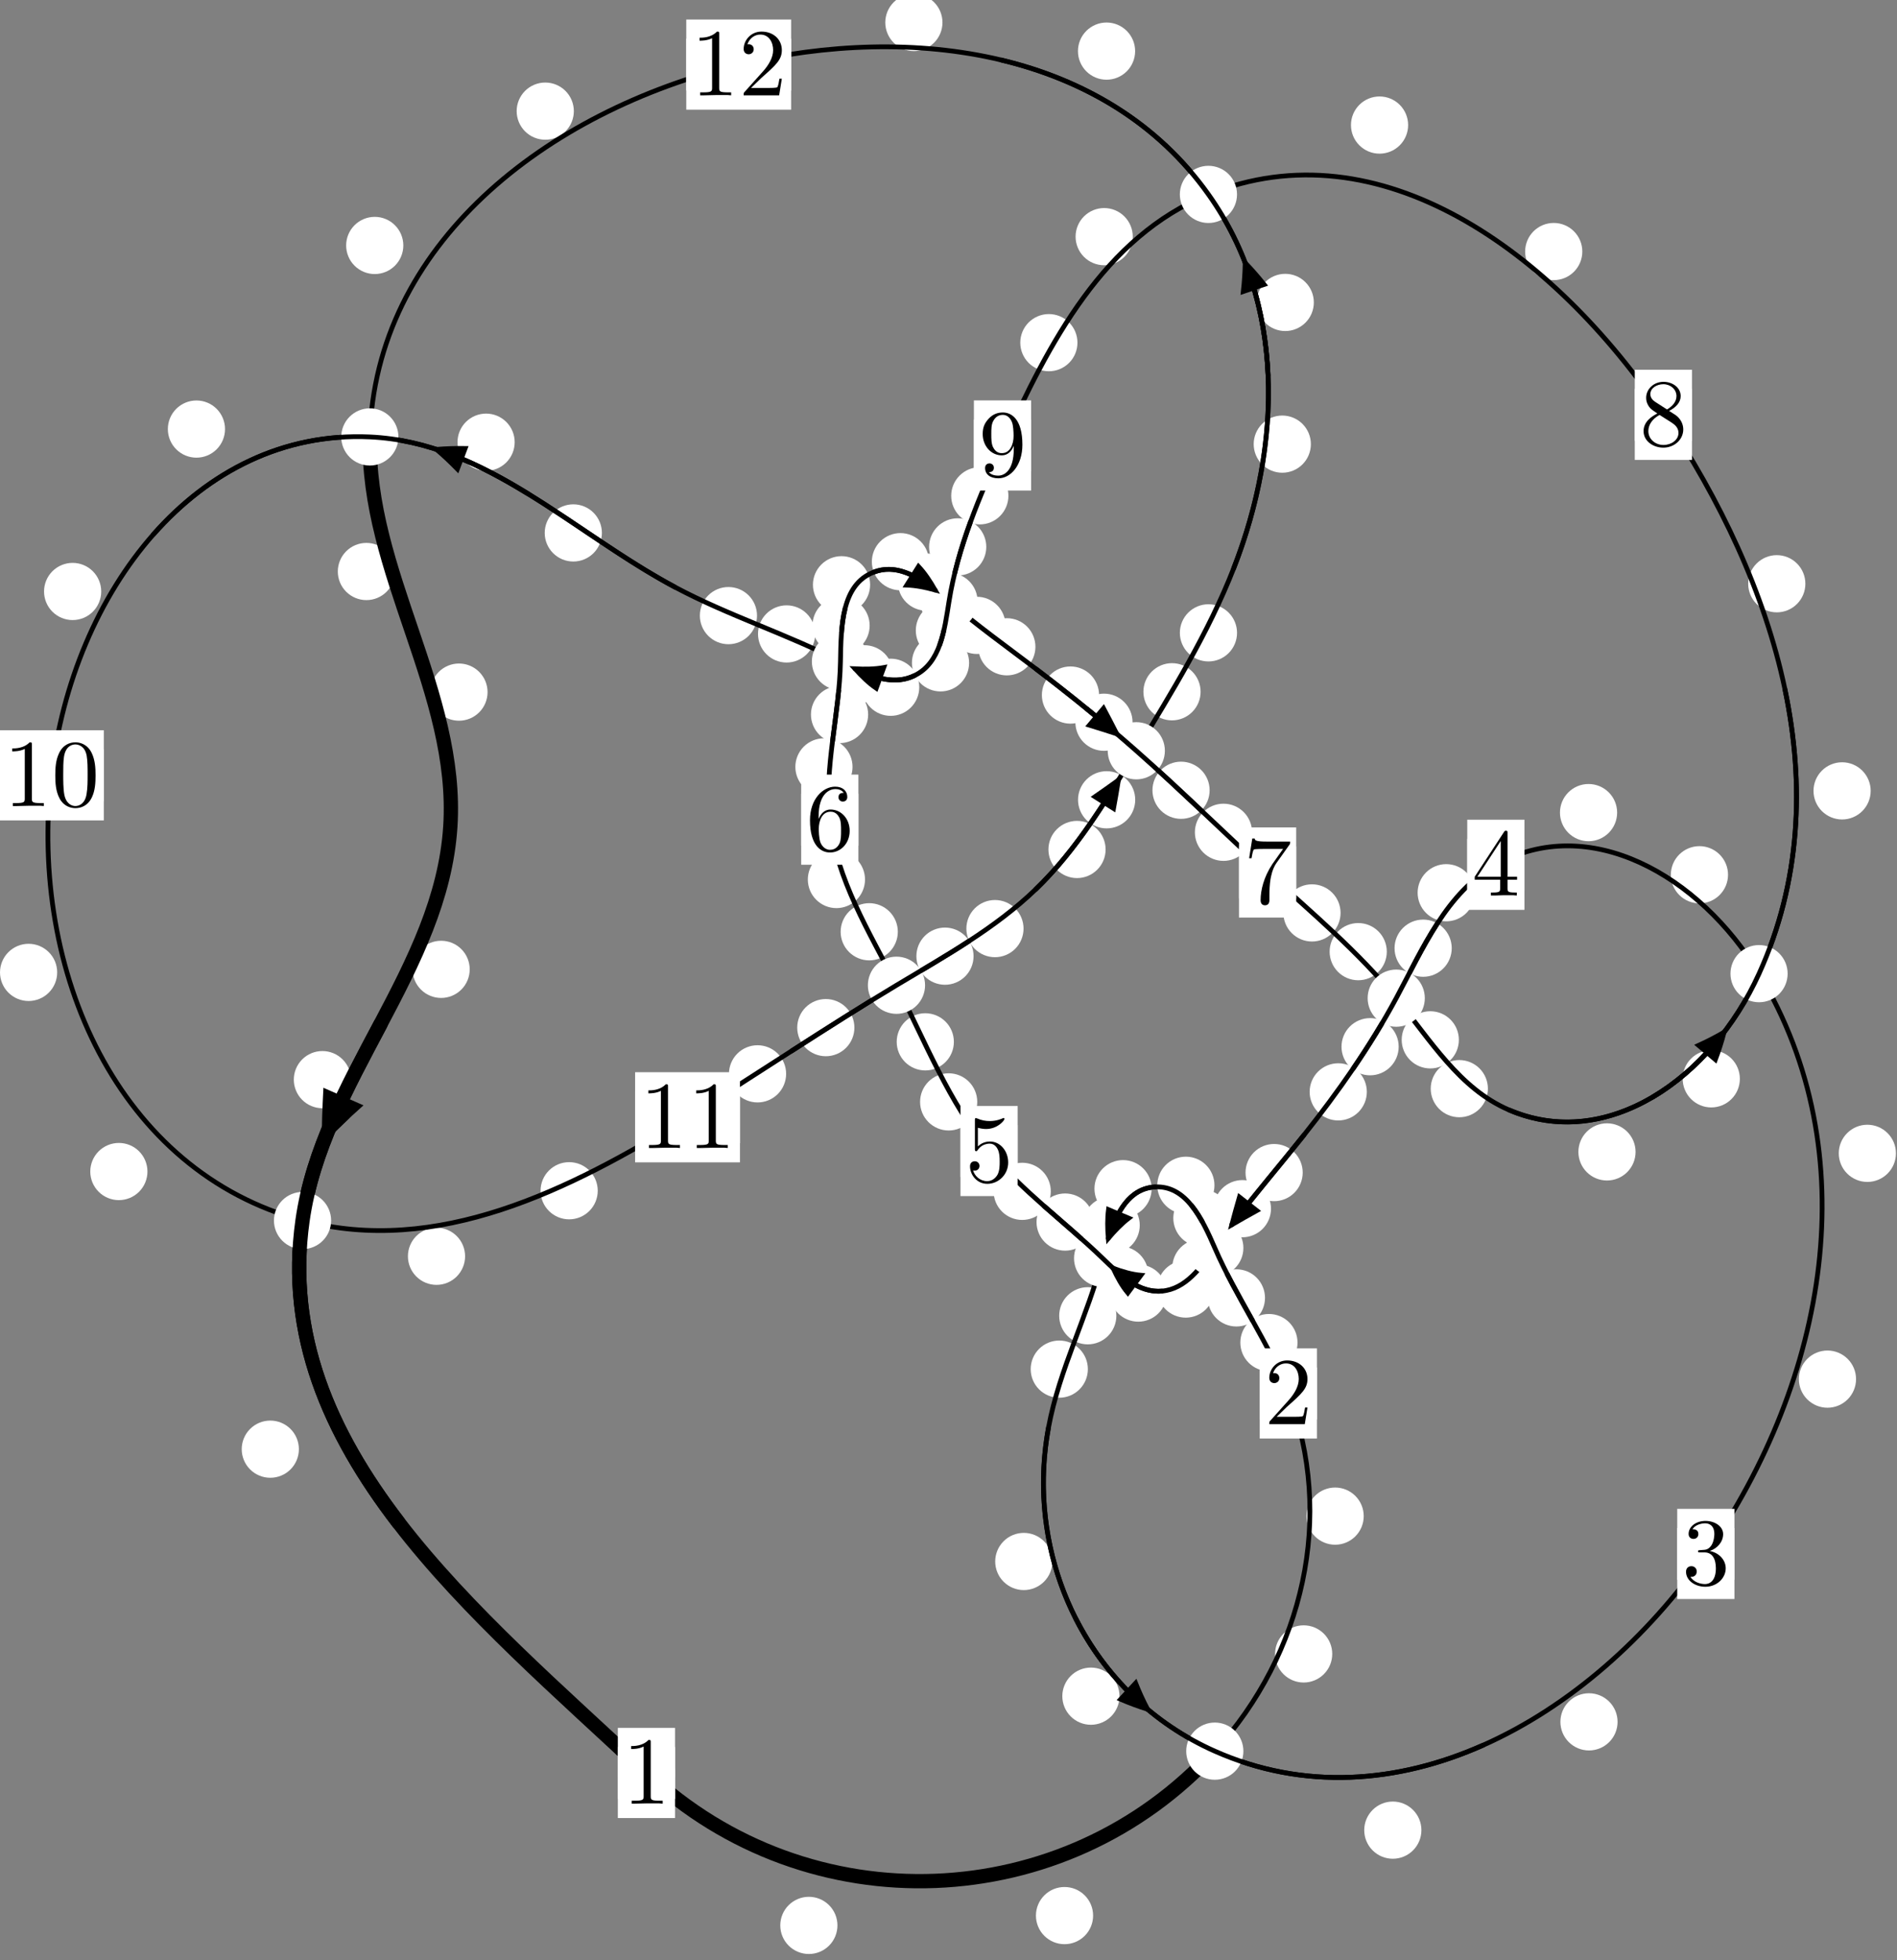 <?xml version="1.0"?>
<!-- Created by MetaPost 1.999 on 2021.07.05:2357 -->
<svg version="1.1" xmlns="http://www.w3.org/2000/svg" xmlns:xlink="http://www.w3.org/1999/xlink" width="198.32" height="204.838" viewBox="0 0 198.32 204.838">
<rect x="0" y="0" width="198.32" height="204.838" fill="#808080" stroke="none"/>
<!-- Original BoundingBox: -127.110275 -21.198257 71.209824 183.639496 -->
  <defs>
    <g transform="scale(0.01,0.01)" id="GLYPHcmr10_48">
      <path style="fill-rule: evenodd;" d="M460 -320C460 -400,455 -480,420 -554C374 -650,292 -666,250 -666C190 -666,117 -640,76 -547C44 -478,39 -400,39 -320C39 -245,43 -155,84 -79C127 2,200 22,249 22C303 22,379 1,423 -94C455 -163,460 -241,460 -320M249 -0C210 -0,151 -25,133 -121C122 -181,122 -273,122 -332C122 -396,122 -462,130 -516C149 -635,224 -644,249 -644C282 -644,348 -626,367 -527C377 -471,377 -395,377 -332C377 -257,377 -189,366 -125C351 -30,294 -0,249 -0"></path>
    </g>
    <g transform="scale(0.01,0.01)" id="GLYPHcmr10_49">
      <path style="fill-rule: evenodd;" d="M294 -640C294 -664,294 -666,271 -666C209 -602,121 -602,89 -602L89 -571C109 -571,168 -571,220 -597L220 -79C220 -43,217 -31,127 -31L95 -31L95 -0L257 -0L130 -3L217 -3L257 -3L297 -3L384 -3L419 -0L419 -31L387 -31C297 -31,294 -42,294 -79"></path>
    </g>
    <g transform="scale(0.01,0.01)" id="GLYPHcmr10_50">
      <path style="fill-rule: evenodd;" d="M127 -77L233 -180C389 -318,449 -372,449 -472C449 -586,359 -666,237 -666C124 -666,50 -574,50 -485C50 -429,100 -429,103 -429C120 -429,155 -441,155 -482C155 -508,137 -534,102 -534C94 -534,92 -534,89 -533C112 -598,166 -635,224 -635C315 -635,358 -554,358 -472C358 -392,308 -313,253 -251L61 -37C50 -26,50 -24,50 -0L421 -0L449 -174L424 -174C419 -144,412 -100,402 -85C395 -77,329 -77,307 -77"></path>
    </g>
    <g transform="scale(0.01,0.01)" id="GLYPHcmr10_51">
      <path style="fill-rule: evenodd;" d="M290 -352C372 -379,430 -449,430 -528C430 -610,342 -666,246 -666C145 -666,69 -606,69 -530C69 -497,91 -478,120 -478C151 -478,171 -500,171 -529C171 -579,124 -579,109 -579C140 -628,206 -641,242 -641C283 -641,338 -619,338 -529C338 -517,336 -459,310 -415C280 -367,246 -364,221 -363C213 -362,189 -360,182 -360C174 -359,167 -358,167 -348C167 -337,174 -337,191 -337L235 -337C317 -337,354 -269,354 -171C354 -35,285 -6,241 -6C198 -6,123 -23,88 -82C123 -77,154 -99,154 -137C154 -173,127 -193,98 -193C74 -193,42 -179,42 -135C42 -44,135 22,244 22C366 22,457 -69,457 -171C457 -253,394 -331,290 -352"></path>
    </g>
    <g transform="scale(0.01,0.01)" id="GLYPHcmr10_52">
      <path style="fill-rule: evenodd;" d="M294 -165L294 -78C294 -42,292 -31,218 -31L197 -31L197 -0L332 -0L238 -3L290 -3L332 -3L374 -3L427 -3L468 -0L468 -31L447 -31C373 -31,371 -42,371 -78L371 -165L471 -165L471 -196L371 -196L371 -651C371 -671,371 -677,355 -677C346 -677,343 -677,335 -665L28 -196L28 -165M300 -196L56 -196L300 -569"></path>
    </g>
    <g transform="scale(0.01,0.01)" id="GLYPHcmr10_53">
      <path style="fill-rule: evenodd;" d="M449 -201C449 -320,367 -420,259 -420C211 -420,168 -404,132 -369L132 -564C152 -558,185 -551,217 -551C340 -551,410 -642,410 -655C410 -661,407 -666,400 -666C399 -666,397 -666,392 -663C372 -654,323 -634,256 -634C216 -634,170 -641,123 -662C115 -665,113 -665,111 -665C101 -665,101 -657,101 -641L101 -345C101 -327,101 -319,115 -319C122 -319,124 -322,128 -328C139 -344,176 -398,257 -398C309 -398,334 -352,342 -334C358 -297,360 -258,360 -208C360 -173,360 -113,336 -71C312 -32,275 -6,229 -6C156 -6,99 -59,82 -118C85 -117,88 -116,99 -116C132 -116,149 -141,149 -165C149 -189,132 -214,99 -214C85 -214,50 -207,50 -161C50 -75,119 22,231 22C347 22,449 -74,449 -201"></path>
    </g>
    <g transform="scale(0.01,0.01)" id="GLYPHcmr10_54">
      <path style="fill-rule: evenodd;" d="M132 -328L132 -352C132 -605,256 -641,307 -641C331 -641,373 -635,395 -601C380 -601,340 -601,340 -556C340 -525,364 -510,386 -510C402 -510,432 -519,432 -558C432 -618,388 -666,305 -666C177 -666,42 -537,42 -316C42 -49,158 22,251 22C362 22,457 -72,457 -204C457 -331,368 -427,257 -427C189 -427,152 -376,132 -328M251 -6C188 -6,158 -66,152 -81C134 -128,134 -208,134 -226C134 -304,166 -404,256 -404C272 -404,318 -404,349 -342C367 -305,367 -254,367 -205C367 -157,367 -107,350 -71C320 -11,274 -6,251 -6"></path>
    </g>
    <g transform="scale(0.01,0.01)" id="GLYPHcmr10_55">
      <path style="fill-rule: evenodd;" d="M476 -609C485 -621,485 -623,485 -644L242 -644C120 -644,118 -657,114 -676L89 -676L56 -470L81 -470C84 -486,93 -549,106 -561C113 -567,191 -567,204 -567L411 -567C400 -551,321 -442,299 -409C209 -274,176 -135,176 -33C176 -23,176 22,222 22C268 22,268 -23,268 -33L268 -84C268 -139,271 -194,279 -248C283 -271,297 -357,341 -419"></path>
    </g>
    <g transform="scale(0.01,0.01)" id="GLYPHcmr10_56">
      <path style="fill-rule: evenodd;" d="M163 -457C117 -487,113 -521,113 -538C113 -599,178 -641,249 -641C322 -641,386 -589,386 -517C386 -460,347 -412,287 -377M309 -362C381 -399,430 -451,430 -517C430 -609,341 -666,250 -666C150 -666,69 -592,69 -499C69 -481,71 -436,113 -389C124 -377,161 -352,186 -335C128 -306,42 -250,42 -151C42 -45,144 22,249 22C362 22,457 -61,457 -168C457 -204,446 -249,408 -291C389 -312,373 -322,309 -362M209 -320L332 -242C360 -223,407 -193,407 -132C407 -58,332 -6,250 -6C164 -6,92 -68,92 -151C92 -209,124 -273,209 -320"></path>
    </g>
    <g transform="scale(0.01,0.01)" id="GLYPHcmr10_57">
      <path style="fill-rule: evenodd;" d="M367 -318L367 -286C367 -52,263 -6,205 -6C188 -6,134 -8,107 -42C151 -42,159 -71,159 -88C159 -119,135 -134,113 -134C97 -134,67 -125,67 -86C67 -19,121 22,206 22C335 22,457 -114,457 -329C457 -598,342 -666,253 -666C198 -666,149 -648,106 -603C65 -558,42 -516,42 -441C42 -316,130 -218,242 -218C303 -218,344 -260,367 -318M243 -241C227 -241,181 -241,150 -304C132 -341,132 -391,132 -440C132 -494,132 -541,153 -578C180 -628,218 -641,253 -641C299 -641,332 -607,349 -562C361 -530,365 -467,365 -421C365 -338,331 -241,243 -241"></path>
    </g>
  </defs>
  <path d="M87.55 201.21C87.55 200.417,87.235 199.657,86.675 199.096C86.115 198.536,85.354 198.221,84.562 198.221C83.769 198.221,83.009 198.536,82.448 199.096C81.888 199.657,81.573 200.417,81.573 201.21C81.573 202.002,81.888 202.762,82.448 203.323C83.009 203.883,83.769 204.198,84.562 204.198C85.354 204.198,86.115 203.883,86.675 203.323C87.235 202.762,87.55 202.002,87.55 201.21Z" style="fill: rgb(100%,100%,100%);stroke: none;"></path>
  <path d="M70.569 185.279C70.569 184.486,70.254 183.726,69.694 183.166C69.133 182.605,68.373 182.29,67.58 182.29C66.788 182.29,66.028 182.605,65.467 183.166C64.907 183.726,64.592 184.486,64.592 185.279C64.592 186.072,64.907 186.832,65.467 187.392C66.028 187.953,66.788 188.268,67.58 188.268C68.373 188.268,69.133 187.953,69.694 187.392C70.254 186.832,70.569 186.072,70.569 185.279Z" style="fill: rgb(100%,100%,100%);stroke: none;"></path>
  <path d="M139.278 172.839C139.278 172.047,138.963 171.286,138.403 170.726C137.842 170.165,137.082 169.851,136.29 169.851C135.497 169.851,134.737 170.165,134.176 170.726C133.616 171.286,133.301 172.047,133.301 172.839C133.301 173.632,133.616 174.392,134.176 174.953C134.737 175.513,135.497 175.828,136.29 175.828C137.082 175.828,137.842 175.513,138.403 174.953C138.963 174.392,139.278 173.632,139.278 172.839Z" style="fill: rgb(100%,100%,100%);stroke: none;"></path>
  <path d="M114.278 200.184C114.278 199.392,113.963 198.632,113.402 198.071C112.842 197.511,112.082 197.196,111.289 197.196C110.496 197.196,109.736 197.511,109.176 198.071C108.615 198.632,108.3 199.392,108.3 200.184C108.3 200.977,108.615 201.737,109.176 202.298C109.736 202.858,110.496 203.173,111.289 203.173C112.082 203.173,112.842 202.858,113.402 202.298C113.963 201.737,114.278 200.977,114.278 200.184Z" style="fill: rgb(100%,100%,100%);stroke: none;"></path>
  <path d="M135.647 140.302C135.647 139.51,135.332 138.75,134.772 138.189C134.211 137.629,133.451 137.314,132.658 137.314C131.866 137.314,131.106 137.629,130.545 138.189C129.985 138.75,129.67 139.51,129.67 140.302C129.67 141.095,129.985 141.855,130.545 142.416C131.106 142.976,131.866 143.291,132.658 143.291C133.451 143.291,134.211 142.976,134.772 142.416C135.332 141.855,135.647 141.095,135.647 140.302Z" style="fill: rgb(100%,100%,100%);stroke: none;"></path>
  <path d="M142.569 158.439C142.569 157.647,142.254 156.887,141.694 156.326C141.133 155.766,140.373 155.451,139.58 155.451C138.788 155.451,138.028 155.766,137.467 156.326C136.907 156.887,136.592 157.647,136.592 158.439C136.592 159.232,136.907 159.992,137.467 160.553C138.028 161.113,138.788 161.428,139.58 161.428C140.373 161.428,141.133 161.113,141.694 160.553C142.254 159.992,142.569 159.232,142.569 158.439Z" style="fill: rgb(100%,100%,100%);stroke: none;"></path>
  <path d="M128.641 127.297C128.641 126.504,128.326 125.744,127.765 125.183C127.205 124.623,126.445 124.308,125.652 124.308C124.859 124.308,124.099 124.623,123.539 125.183C122.978 125.744,122.663 126.504,122.663 127.297C122.663 128.089,122.978 128.849,123.539 129.41C124.099 129.97,124.859 130.285,125.652 130.285C126.445 130.285,127.205 129.97,127.765 129.41C128.326 128.849,128.641 128.089,128.641 127.297Z" style="fill: rgb(100%,100%,100%);stroke: none;"></path>
  <path d="M132.248 135.633C132.248 134.841,131.933 134.08,131.372 133.52C130.812 132.959,130.052 132.645,129.259 132.645C128.466 132.645,127.706 132.959,127.146 133.52C126.585 134.08,126.27 134.841,126.27 135.633C126.27 136.426,126.585 137.186,127.146 137.747C127.706 138.307,128.466 138.622,129.259 138.622C130.052 138.622,130.812 138.307,131.372 137.747C131.933 137.186,132.248 136.426,132.248 135.633Z" style="fill: rgb(100%,100%,100%);stroke: none;"></path>
  <path d="M120.397 124.22C120.397 123.428,120.082 122.668,119.521 122.107C118.961 121.547,118.201 121.232,117.408 121.232C116.615 121.232,115.855 121.547,115.295 122.107C114.734 122.668,114.419 123.428,114.419 124.22C114.419 125.013,114.734 125.773,115.295 126.334C115.855 126.894,116.615 127.209,117.408 127.209C118.201 127.209,118.961 126.894,119.521 126.334C120.082 125.773,120.397 125.013,120.397 124.22Z" style="fill: rgb(100%,100%,100%);stroke: none;"></path>
  <path d="M126.964 123.864C126.964 123.071,126.649 122.311,126.089 121.751C125.528 121.19,124.768 120.875,123.975 120.875C123.183 120.875,122.423 121.19,121.862 121.751C121.302 122.311,120.987 123.071,120.987 123.864C120.987 124.657,121.302 125.417,121.862 125.977C122.423 126.538,123.183 126.853,123.975 126.853C124.768 126.853,125.528 126.538,126.089 125.977C126.649 125.417,126.964 124.657,126.964 123.864Z" style="fill: rgb(100%,100%,100%);stroke: none;"></path>
  <path d="M116.709 137.5C116.709 136.708,116.394 135.947,115.834 135.387C115.273 134.827,114.513 134.512,113.721 134.512C112.928 134.512,112.168 134.827,111.607 135.387C111.047 135.947,110.732 136.708,110.732 137.5C110.732 138.293,111.047 139.053,111.607 139.614C112.168 140.174,112.928 140.489,113.721 140.489C114.513 140.489,115.273 140.174,115.834 139.614C116.394 139.053,116.709 138.293,116.709 137.5Z" style="fill: rgb(100%,100%,100%);stroke: none;"></path>
  <path d="M119.154 128.04C119.154 127.248,118.839 126.488,118.279 125.927C117.719 125.367,116.958 125.052,116.166 125.052C115.373 125.052,114.613 125.367,114.052 125.927C113.492 126.488,113.177 127.248,113.177 128.04C113.177 128.833,113.492 129.593,114.052 130.154C114.613 130.714,115.373 131.029,116.166 131.029C116.958 131.029,117.719 130.714,118.279 130.154C118.839 129.593,119.154 128.833,119.154 128.04Z" style="fill: rgb(100%,100%,100%);stroke: none;"></path>
  <path d="M110.02 163.179C110.02 162.386,109.705 161.626,109.145 161.066C108.584 160.505,107.824 160.19,107.031 160.19C106.239 160.19,105.478 160.505,104.918 161.066C104.358 161.626,104.043 162.386,104.043 163.179C104.043 163.972,104.358 164.732,104.918 165.292C105.478 165.853,106.239 166.168,107.031 166.168C107.824 166.168,108.584 165.853,109.145 165.292C109.705 164.732,110.02 163.972,110.02 163.179Z" style="fill: rgb(100%,100%,100%);stroke: none;"></path>
  <path d="M113.73 143.078C113.73 142.285,113.416 141.525,112.855 140.965C112.295 140.404,111.534 140.089,110.742 140.089C109.949 140.089,109.189 140.404,108.628 140.965C108.068 141.525,107.753 142.285,107.753 143.078C107.753 143.871,108.068 144.631,108.628 145.191C109.189 145.752,109.949 146.067,110.742 146.067C111.534 146.067,112.295 145.752,112.855 145.191C113.416 144.631,113.73 143.871,113.73 143.078Z" style="fill: rgb(100%,100%,100%);stroke: none;"></path>
  <path d="M148.6 191.255C148.6 190.462,148.285 189.702,147.724 189.142C147.164 188.581,146.404 188.266,145.611 188.266C144.818 188.266,144.058 188.581,143.498 189.142C142.937 189.702,142.622 190.462,142.622 191.255C142.622 192.048,142.937 192.808,143.498 193.368C144.058 193.929,144.818 194.244,145.611 194.244C146.404 194.244,147.164 193.929,147.724 193.368C148.285 192.808,148.6 192.048,148.6 191.255Z" style="fill: rgb(100%,100%,100%);stroke: none;"></path>
  <path d="M117.037 177.255C117.037 176.462,116.722 175.702,116.161 175.142C115.601 174.581,114.841 174.266,114.048 174.266C113.255 174.266,112.495 174.581,111.935 175.142C111.374 175.702,111.059 176.462,111.059 177.255C111.059 178.048,111.374 178.808,111.935 179.368C112.495 179.929,113.255 180.244,114.048 180.244C114.841 180.244,115.601 179.929,116.161 179.368C116.722 178.808,117.037 178.048,117.037 177.255Z" style="fill: rgb(100%,100%,100%);stroke: none;"></path>
  <path d="M194.039 144.122C194.039 143.329,193.724 142.569,193.164 142.009C192.603 141.448,191.843 141.133,191.05 141.133C190.258 141.133,189.498 141.448,188.937 142.009C188.377 142.569,188.062 143.329,188.062 144.122C188.062 144.915,188.377 145.675,188.937 146.235C189.498 146.796,190.258 147.111,191.05 147.111C191.843 147.111,192.603 146.796,193.164 146.235C193.724 145.675,194.039 144.915,194.039 144.122Z" style="fill: rgb(100%,100%,100%);stroke: none;"></path>
  <path d="M169.108 179.938C169.108 179.145,168.793 178.385,168.232 177.825C167.672 177.264,166.912 176.949,166.119 176.949C165.326 176.949,164.566 177.264,164.006 177.825C163.445 178.385,163.13 179.145,163.13 179.938C163.13 180.731,163.445 181.491,164.006 182.051C164.566 182.612,165.326 182.927,166.119 182.927C166.912 182.927,167.672 182.612,168.232 182.051C168.793 181.491,169.108 180.731,169.108 179.938Z" style="fill: rgb(100%,100%,100%);stroke: none;"></path>
  <path d="M180.655 91.414C180.655 90.621,180.34 89.861,179.779 89.301C179.219 88.74,178.459 88.425,177.666 88.425C176.873 88.425,176.113 88.74,175.553 89.301C174.992 89.861,174.677 90.621,174.677 91.414C174.677 92.207,174.992 92.967,175.553 93.527C176.113 94.088,176.873 94.403,177.666 94.403C178.459 94.403,179.219 94.088,179.779 93.527C180.34 92.967,180.655 92.207,180.655 91.414Z" style="fill: rgb(100%,100%,100%);stroke: none;"></path>
  <path d="M198.21 120.526C198.21 119.734,197.895 118.973,197.334 118.413C196.774 117.853,196.014 117.538,195.221 117.538C194.428 117.538,193.668 117.853,193.108 118.413C192.547 118.973,192.232 119.734,192.232 120.526C192.232 121.319,192.547 122.079,193.108 122.64C193.668 123.2,194.428 123.515,195.221 123.515C196.014 123.515,196.774 123.2,197.334 122.64C197.895 122.079,198.21 121.319,198.21 120.526Z" style="fill: rgb(100%,100%,100%);stroke: none;"></path>
  <path d="M154.182 93.292C154.182 92.499,153.867 91.739,153.306 91.179C152.746 90.618,151.986 90.303,151.193 90.303C150.4 90.303,149.64 90.618,149.08 91.179C148.519 91.739,148.204 92.499,148.204 93.292C148.204 94.085,148.519 94.845,149.08 95.405C149.64 95.966,150.4 96.281,151.193 96.281C151.986 96.281,152.746 95.966,153.306 95.405C153.867 94.845,154.182 94.085,154.182 93.292Z" style="fill: rgb(100%,100%,100%);stroke: none;"></path>
  <path d="M169.062 84.919C169.062 84.127,168.747 83.366,168.186 82.806C167.626 82.245,166.866 81.93,166.073 81.93C165.28 81.93,164.52 82.245,163.96 82.806C163.399 83.366,163.084 84.127,163.084 84.919C163.084 85.712,163.399 86.472,163.96 87.033C164.52 87.593,165.28 87.908,166.073 87.908C166.866 87.908,167.626 87.593,168.186 87.033C168.747 86.472,169.062 85.712,169.062 84.919Z" style="fill: rgb(100%,100%,100%);stroke: none;"></path>
  <path d="M146.223 109.384C146.223 108.591,145.908 107.831,145.348 107.271C144.787 106.71,144.027 106.395,143.235 106.395C142.442 106.395,141.682 106.71,141.121 107.271C140.561 107.831,140.246 108.591,140.246 109.384C140.246 110.177,140.561 110.937,141.121 111.497C141.682 112.058,142.442 112.373,143.235 112.373C144.027 112.373,144.787 112.058,145.348 111.497C145.908 110.937,146.223 110.177,146.223 109.384Z" style="fill: rgb(100%,100%,100%);stroke: none;"></path>
  <path d="M151.77 99.089C151.77 98.296,151.455 97.536,150.894 96.976C150.334 96.415,149.574 96.1,148.781 96.1C147.988 96.1,147.228 96.415,146.668 96.976C146.107 97.536,145.792 98.296,145.792 99.089C145.792 99.882,146.107 100.642,146.668 101.202C147.228 101.763,147.988 102.078,148.781 102.078C149.574 102.078,150.334 101.763,150.894 101.202C151.455 100.642,151.77 99.882,151.77 99.089Z" style="fill: rgb(100%,100%,100%);stroke: none;"></path>
  <path d="M136.19 122.538C136.19 121.745,135.875 120.985,135.315 120.424C134.754 119.864,133.994 119.549,133.201 119.549C132.409 119.549,131.648 119.864,131.088 120.424C130.527 120.985,130.213 121.745,130.213 122.538C130.213 123.33,130.527 124.091,131.088 124.651C131.648 125.211,132.409 125.526,133.201 125.526C133.994 125.526,134.754 125.211,135.315 124.651C135.875 124.091,136.19 123.33,136.19 122.538Z" style="fill: rgb(100%,100%,100%);stroke: none;"></path>
  <path d="M142.894 114.102C142.894 113.31,142.579 112.549,142.019 111.989C141.458 111.428,140.698 111.114,139.905 111.114C139.113 111.114,138.352 111.428,137.792 111.989C137.231 112.549,136.916 113.31,136.916 114.102C136.916 114.895,137.231 115.655,137.792 116.216C138.352 116.776,139.113 117.091,139.905 117.091C140.698 117.091,141.458 116.776,142.019 116.216C142.579 115.655,142.894 114.895,142.894 114.102Z" style="fill: rgb(100%,100%,100%);stroke: none;"></path>
  <path d="M128.538 132.474C128.538 131.682,128.223 130.921,127.663 130.361C127.102 129.8,126.342 129.486,125.549 129.486C124.757 129.486,123.996 129.8,123.436 130.361C122.875 130.921,122.56 131.682,122.56 132.474C122.56 133.267,122.875 134.027,123.436 134.588C123.996 135.148,124.757 135.463,125.549 135.463C126.342 135.463,127.102 135.148,127.663 134.588C128.223 134.027,128.538 133.267,128.538 132.474Z" style="fill: rgb(100%,100%,100%);stroke: none;"></path>
  <path d="M132.874 126.311C132.874 125.518,132.559 124.758,131.999 124.197C131.438 123.637,130.678 123.322,129.885 123.322C129.093 123.322,128.332 123.637,127.772 124.197C127.211 124.758,126.897 125.518,126.897 126.311C126.897 127.103,127.211 127.863,127.772 128.424C128.332 128.984,129.093 129.299,129.885 129.299C130.678 129.299,131.438 128.984,131.999 128.424C132.559 127.863,132.874 127.103,132.874 126.311Z" style="fill: rgb(100%,100%,100%);stroke: none;"></path>
  <path d="M121.987 135.13C121.987 134.338,121.672 133.578,121.112 133.017C120.552 132.457,119.791 132.142,118.999 132.142C118.206 132.142,117.446 132.457,116.885 133.017C116.325 133.578,116.01 134.338,116.01 135.13C116.01 135.923,116.325 136.683,116.885 137.244C117.446 137.804,118.206 138.119,118.999 138.119C119.791 138.119,120.552 137.804,121.112 137.244C121.672 136.683,121.987 135.923,121.987 135.13Z" style="fill: rgb(100%,100%,100%);stroke: none;"></path>
  <path d="M126.949 134.709C126.949 133.916,126.634 133.156,126.074 132.596C125.513 132.035,124.753 131.72,123.961 131.72C123.168 131.72,122.408 132.035,121.847 132.596C121.287 133.156,120.972 133.916,120.972 134.709C120.972 135.502,121.287 136.262,121.847 136.822C122.408 137.383,123.168 137.698,123.961 137.698C124.753 137.698,125.513 137.383,126.074 136.822C126.634 136.262,126.949 135.502,126.949 134.709Z" style="fill: rgb(100%,100%,100%);stroke: none;"></path>
  <path d="M114.34 127.708C114.34 126.916,114.025 126.155,113.465 125.595C112.904 125.035,112.144 124.72,111.351 124.72C110.559 124.72,109.799 125.035,109.238 125.595C108.678 126.155,108.363 126.916,108.363 127.708C108.363 128.501,108.678 129.261,109.238 129.822C109.799 130.382,110.559 130.697,111.351 130.697C112.144 130.697,112.904 130.382,113.465 129.822C114.025 129.261,114.34 128.501,114.34 127.708Z" style="fill: rgb(100%,100%,100%);stroke: none;"></path>
  <path d="M120.056 133.227C120.056 132.435,119.741 131.675,119.18 131.114C118.62 130.554,117.859 130.239,117.067 130.239C116.274 130.239,115.514 130.554,114.953 131.114C114.393 131.675,114.078 132.435,114.078 133.227C114.078 134.02,114.393 134.78,114.953 135.341C115.514 135.901,116.274 136.216,117.067 136.216C117.859 136.216,118.62 135.901,119.18 135.341C119.741 134.78,120.056 134.02,120.056 133.227Z" style="fill: rgb(100%,100%,100%);stroke: none;"></path>
  <path d="M102.166 115.15C102.166 114.357,101.851 113.597,101.291 113.037C100.73 112.476,99.97 112.161,99.177 112.161C98.385 112.161,97.625 112.476,97.064 113.037C96.504 113.597,96.189 114.357,96.189 115.15C96.189 115.943,96.504 116.703,97.064 117.263C97.625 117.824,98.385 118.139,99.177 118.139C99.97 118.139,100.73 117.824,101.291 117.263C101.851 116.703,102.166 115.943,102.166 115.15Z" style="fill: rgb(100%,100%,100%);stroke: none;"></path>
  <path d="M109.855 124.498C109.855 123.706,109.54 122.945,108.98 122.385C108.419 121.824,107.659 121.51,106.866 121.51C106.074 121.51,105.314 121.824,104.753 122.385C104.193 122.945,103.878 123.706,103.878 124.498C103.878 125.291,104.193 126.051,104.753 126.612C105.314 127.172,106.074 127.487,106.866 127.487C107.659 127.487,108.419 127.172,108.98 126.612C109.54 126.051,109.855 125.291,109.855 124.498Z" style="fill: rgb(100%,100%,100%);stroke: none;"></path>
  <path d="M93.862 97.373C93.862 96.58,93.547 95.82,92.986 95.259C92.426 94.699,91.666 94.384,90.873 94.384C90.08 94.384,89.32 94.699,88.76 95.259C88.199 95.82,87.884 96.58,87.884 97.373C87.884 98.165,88.199 98.925,88.76 99.486C89.32 100.046,90.08 100.361,90.873 100.361C91.666 100.361,92.426 100.046,92.986 99.486C93.547 98.925,93.862 98.165,93.862 97.373Z" style="fill: rgb(100%,100%,100%);stroke: none;"></path>
  <path d="M99.722 108.875C99.722 108.082,99.408 107.322,98.847 106.762C98.287 106.201,97.526 105.886,96.734 105.886C95.941 105.886,95.181 106.201,94.62 106.762C94.06 107.322,93.745 108.082,93.745 108.875C93.745 109.668,94.06 110.428,94.62 110.988C95.181 111.549,95.941 111.864,96.734 111.864C97.526 111.864,98.287 111.549,98.847 110.988C99.408 110.428,99.722 109.668,99.722 108.875Z" style="fill: rgb(100%,100%,100%);stroke: none;"></path>
  <path d="M89.127 80.141C89.127 79.349,88.813 78.589,88.252 78.028C87.692 77.468,86.931 77.153,86.139 77.153C85.346 77.153,84.586 77.468,84.025 78.028C83.465 78.589,83.15 79.349,83.15 80.141C83.15 80.934,83.465 81.694,84.025 82.255C84.586 82.815,85.346 83.13,86.139 83.13C86.931 83.13,87.692 82.815,88.252 82.255C88.813 81.694,89.127 80.934,89.127 80.141Z" style="fill: rgb(100%,100%,100%);stroke: none;"></path>
  <path d="M90.432 91.912C90.432 91.119,90.117 90.359,89.556 89.798C88.996 89.238,88.236 88.923,87.443 88.923C86.65 88.923,85.89 89.238,85.33 89.798C84.769 90.359,84.454 91.119,84.454 91.912C84.454 92.704,84.769 93.465,85.33 94.025C85.89 94.586,86.65 94.901,87.443 94.901C88.236 94.901,88.996 94.586,89.556 94.025C90.117 93.465,90.432 92.704,90.432 91.912Z" style="fill: rgb(100%,100%,100%);stroke: none;"></path>
  <path d="M90.917 65.374C90.917 64.581,90.602 63.821,90.042 63.261C89.481 62.7,88.721 62.385,87.929 62.385C87.136 62.385,86.376 62.7,85.815 63.261C85.255 63.821,84.94 64.581,84.94 65.374C84.94 66.167,85.255 66.927,85.815 67.487C86.376 68.048,87.136 68.363,87.929 68.363C88.721 68.363,89.481 68.048,90.042 67.487C90.602 66.927,90.917 66.167,90.917 65.374Z" style="fill: rgb(100%,100%,100%);stroke: none;"></path>
  <path d="M90.759 74.67C90.759 73.877,90.444 73.117,89.883 72.557C89.323 71.996,88.563 71.681,87.77 71.681C86.977 71.681,86.217 71.996,85.657 72.557C85.096 73.117,84.781 73.877,84.781 74.67C84.781 75.463,85.096 76.223,85.657 76.783C86.217 77.344,86.977 77.659,87.77 77.659C88.563 77.659,89.323 77.344,89.883 76.783C90.444 76.223,90.759 75.463,90.759 74.67Z" style="fill: rgb(100%,100%,100%);stroke: none;"></path>
  <path d="M97.124 58.698C97.124 57.905,96.809 57.145,96.249 56.585C95.688 56.024,94.928 55.709,94.136 55.709C93.343 55.709,92.583 56.024,92.022 56.585C91.462 57.145,91.147 57.905,91.147 58.698C91.147 59.491,91.462 60.251,92.022 60.811C92.583 61.372,93.343 61.687,94.136 61.687C94.928 61.687,95.688 61.372,96.249 60.811C96.809 60.251,97.124 59.491,97.124 58.698Z" style="fill: rgb(100%,100%,100%);stroke: none;"></path>
  <path d="M90.966 61.109C90.966 60.316,90.651 59.556,90.09 58.996C89.53 58.435,88.77 58.12,87.977 58.12C87.184 58.12,86.424 58.435,85.864 58.996C85.303 59.556,84.988 60.316,84.988 61.109C84.988 61.902,85.303 62.662,85.864 63.222C86.424 63.783,87.184 64.098,87.977 64.098C88.77 64.098,89.53 63.783,90.09 63.222C90.651 62.662,90.966 61.902,90.966 61.109Z" style="fill: rgb(100%,100%,100%);stroke: none;"></path>
  <path d="M105.12 65.354C105.12 64.561,104.805 63.801,104.244 63.241C103.684 62.68,102.924 62.365,102.131 62.365C101.338 62.365,100.578 62.68,100.018 63.241C99.457 63.801,99.142 64.561,99.142 65.354C99.142 66.147,99.457 66.907,100.018 67.467C100.578 68.028,101.338 68.343,102.131 68.343C102.924 68.343,103.684 68.028,104.244 67.467C104.805 66.907,105.12 66.147,105.12 65.354Z" style="fill: rgb(100%,100%,100%);stroke: none;"></path>
  <path d="M99.841 60.831C99.841 60.038,99.526 59.278,98.965 58.717C98.405 58.157,97.645 57.842,96.852 57.842C96.059 57.842,95.299 58.157,94.739 58.717C94.178 59.278,93.863 60.038,93.863 60.831C93.863 61.623,94.178 62.383,94.739 62.944C95.299 63.504,96.059 63.819,96.852 63.819C97.645 63.819,98.405 63.504,98.965 62.944C99.526 62.383,99.841 61.623,99.841 60.831Z" style="fill: rgb(100%,100%,100%);stroke: none;"></path>
  <path d="M114.9 72.635C114.9 71.843,114.585 71.082,114.024 70.522C113.464 69.961,112.704 69.646,111.911 69.646C111.118 69.646,110.358 69.961,109.798 70.522C109.237 71.082,108.922 71.843,108.922 72.635C108.922 73.428,109.237 74.188,109.798 74.749C110.358 75.309,111.118 75.624,111.911 75.624C112.704 75.624,113.464 75.309,114.024 74.749C114.585 74.188,114.9 73.428,114.9 72.635Z" style="fill: rgb(100%,100%,100%);stroke: none;"></path>
  <path d="M108.247 67.591C108.247 66.799,107.932 66.038,107.372 65.478C106.811 64.917,106.051 64.602,105.259 64.602C104.466 64.602,103.706 64.917,103.145 65.478C102.585 66.038,102.27 66.799,102.27 67.591C102.27 68.384,102.585 69.144,103.145 69.705C103.706 70.265,104.466 70.58,105.259 70.58C106.051 70.58,106.811 70.265,107.372 69.705C107.932 69.144,108.247 68.384,108.247 67.591Z" style="fill: rgb(100%,100%,100%);stroke: none;"></path>
  <path d="M126.46 82.585C126.46 81.792,126.145 81.032,125.584 80.471C125.024 79.911,124.264 79.596,123.471 79.596C122.678 79.596,121.918 79.911,121.358 80.471C120.797 81.032,120.482 81.792,120.482 82.585C120.482 83.377,120.797 84.137,121.358 84.698C121.918 85.258,122.678 85.573,123.471 85.573C124.264 85.573,125.024 85.258,125.584 84.698C126.145 84.137,126.46 83.377,126.46 82.585Z" style="fill: rgb(100%,100%,100%);stroke: none;"></path>
  <path d="M118.402 75.475C118.402 74.683,118.087 73.922,117.526 73.362C116.966 72.801,116.206 72.486,115.413 72.486C114.62 72.486,113.86 72.801,113.3 73.362C112.739 73.922,112.424 74.683,112.424 75.475C112.424 76.268,112.739 77.028,113.3 77.589C113.86 78.149,114.62 78.464,115.413 78.464C116.206 78.464,116.966 78.149,117.526 77.589C118.087 77.028,118.402 76.268,118.402 75.475Z" style="fill: rgb(100%,100%,100%);stroke: none;"></path>
  <path d="M140.148 95.401C140.148 94.609,139.833 93.849,139.272 93.288C138.712 92.728,137.952 92.413,137.159 92.413C136.366 92.413,135.606 92.728,135.046 93.288C134.485 93.849,134.17 94.609,134.17 95.401C134.17 96.194,134.485 96.954,135.046 97.515C135.606 98.075,136.366 98.39,137.159 98.39C137.952 98.39,138.712 98.075,139.272 97.515C139.833 96.954,140.148 96.194,140.148 95.401Z" style="fill: rgb(100%,100%,100%);stroke: none;"></path>
  <path d="M130.896 86.977C130.896 86.184,130.581 85.424,130.02 84.863C129.46 84.303,128.7 83.988,127.907 83.988C127.114 83.988,126.354 84.303,125.794 84.863C125.233 85.424,124.918 86.184,124.918 86.977C124.918 87.769,125.233 88.529,125.794 89.09C126.354 89.65,127.114 89.965,127.907 89.965C128.7 89.965,129.46 89.65,130.02 89.09C130.581 88.529,130.896 87.769,130.896 86.977Z" style="fill: rgb(100%,100%,100%);stroke: none;"></path>
  <path d="M152.516 108.666C152.516 107.873,152.202 107.113,151.641 106.553C151.081 105.992,150.32 105.677,149.528 105.677C148.735 105.677,147.975 105.992,147.414 106.553C146.854 107.113,146.539 107.873,146.539 108.666C146.539 109.459,146.854 110.219,147.414 110.779C147.975 111.34,148.735 111.655,149.528 111.655C150.32 111.655,151.081 111.34,151.641 110.779C152.202 110.219,152.516 109.459,152.516 108.666Z" style="fill: rgb(100%,100%,100%);stroke: none;"></path>
  <path d="M144.982 99.45C144.982 98.657,144.668 97.897,144.107 97.337C143.547 96.776,142.786 96.461,141.994 96.461C141.201 96.461,140.441 96.776,139.88 97.337C139.32 97.897,139.005 98.657,139.005 99.45C139.005 100.243,139.32 101.003,139.88 101.563C140.441 102.124,141.201 102.439,141.994 102.439C142.786 102.439,143.547 102.124,144.107 101.563C144.668 101.003,144.982 100.243,144.982 99.45Z" style="fill: rgb(100%,100%,100%);stroke: none;"></path>
  <path d="M170.989 120.378C170.989 119.585,170.674 118.825,170.114 118.264C169.553 117.704,168.793 117.389,168.001 117.389C167.208 117.389,166.448 117.704,165.887 118.264C165.327 118.825,165.012 119.585,165.012 120.378C165.012 121.17,165.327 121.93,165.887 122.491C166.448 123.051,167.208 123.366,168.001 123.366C168.793 123.366,169.553 123.051,170.114 122.491C170.674 121.93,170.989 121.17,170.989 120.378Z" style="fill: rgb(100%,100%,100%);stroke: none;"></path>
  <path d="M155.551 113.768C155.551 112.975,155.236 112.215,154.675 111.654C154.115 111.094,153.355 110.779,152.562 110.779C151.769 110.779,151.009 111.094,150.449 111.654C149.888 112.215,149.573 112.975,149.573 113.768C149.573 114.56,149.888 115.32,150.449 115.881C151.009 116.441,151.769 116.756,152.562 116.756C153.355 116.756,154.115 116.441,154.675 115.881C155.236 115.32,155.551 114.56,155.551 113.768Z" style="fill: rgb(100%,100%,100%);stroke: none;"></path>
  <path d="M195.568 82.648C195.568 81.855,195.253 81.095,194.693 80.535C194.133 79.974,193.372 79.659,192.58 79.659C191.787 79.659,191.027 79.974,190.466 80.535C189.906 81.095,189.591 81.855,189.591 82.648C189.591 83.441,189.906 84.201,190.466 84.761C191.027 85.322,191.787 85.637,192.58 85.637C193.372 85.637,194.133 85.322,194.693 84.761C195.253 84.201,195.568 83.441,195.568 82.648Z" style="fill: rgb(100%,100%,100%);stroke: none;"></path>
  <path d="M181.892 112.741C181.892 111.948,181.577 111.188,181.016 110.628C180.456 110.067,179.696 109.752,178.903 109.752C178.11 109.752,177.35 110.067,176.79 110.628C176.229 111.188,175.914 111.948,175.914 112.741C175.914 113.534,176.229 114.294,176.79 114.854C177.35 115.415,178.11 115.73,178.903 115.73C179.696 115.73,180.456 115.415,181.016 114.854C181.577 114.294,181.892 113.534,181.892 112.741Z" style="fill: rgb(100%,100%,100%);stroke: none;"></path>
  <path d="M165.422 26.286C165.422 25.494,165.107 24.733,164.547 24.173C163.986 23.612,163.226 23.298,162.433 23.298C161.641 23.298,160.88 23.612,160.32 24.173C159.759 24.733,159.444 25.494,159.444 26.286C159.444 27.079,159.759 27.839,160.32 28.4C160.88 28.96,161.641 29.275,162.433 29.275C163.226 29.275,163.986 28.96,164.547 28.4C165.107 27.839,165.422 27.079,165.422 26.286Z" style="fill: rgb(100%,100%,100%);stroke: none;"></path>
  <path d="M188.741 61.003C188.741 60.21,188.426 59.45,187.865 58.89C187.305 58.329,186.545 58.014,185.752 58.014C184.959 58.014,184.199 58.329,183.639 58.89C183.078 59.45,182.763 60.21,182.763 61.003C182.763 61.796,183.078 62.556,183.639 63.116C184.199 63.677,184.959 63.992,185.752 63.992C186.545 63.992,187.305 63.677,187.865 63.116C188.426 62.556,188.741 61.796,188.741 61.003Z" style="fill: rgb(100%,100%,100%);stroke: none;"></path>
  <path d="M118.424 24.73C118.424 23.937,118.109 23.177,117.548 22.617C116.988 22.056,116.227 21.741,115.435 21.741C114.642 21.741,113.882 22.056,113.321 22.617C112.761 23.177,112.446 23.937,112.446 24.73C112.446 25.523,112.761 26.283,113.321 26.843C113.882 27.404,114.642 27.719,115.435 27.719C116.227 27.719,116.988 27.404,117.548 26.843C118.109 26.283,118.424 25.523,118.424 24.73Z" style="fill: rgb(100%,100%,100%);stroke: none;"></path>
  <path d="M147.212 13.07C147.212 12.277,146.897 11.517,146.337 10.957C145.776 10.396,145.016 10.081,144.223 10.081C143.431 10.081,142.67 10.396,142.11 10.957C141.549 11.517,141.235 12.277,141.235 13.07C141.235 13.863,141.549 14.623,142.11 15.183C142.67 15.744,143.431 16.059,144.223 16.059C145.016 16.059,145.776 15.744,146.337 15.183C146.897 14.623,147.212 13.863,147.212 13.07Z" style="fill: rgb(100%,100%,100%);stroke: none;"></path>
  <path d="M105.422 51.813C105.422 51.02,105.107 50.26,104.546 49.7C103.986 49.139,103.226 48.824,102.433 48.824C101.64 48.824,100.88 49.139,100.32 49.7C99.759 50.26,99.444 51.02,99.444 51.813C99.444 52.606,99.759 53.366,100.32 53.926C100.88 54.487,101.64 54.802,102.433 54.802C103.226 54.802,103.986 54.487,104.546 53.926C105.107 53.366,105.422 52.606,105.422 51.813Z" style="fill: rgb(100%,100%,100%);stroke: none;"></path>
  <path d="M112.641 35.809C112.641 35.017,112.327 34.257,111.766 33.696C111.206 33.136,110.445 32.821,109.653 32.821C108.86 32.821,108.1 33.136,107.539 33.696C106.979 34.257,106.664 35.017,106.664 35.809C106.664 36.602,106.979 37.362,107.539 37.923C108.1 38.483,108.86 38.798,109.653 38.798C110.445 38.798,111.206 38.483,111.766 37.923C112.327 37.362,112.641 36.602,112.641 35.809Z" style="fill: rgb(100%,100%,100%);stroke: none;"></path>
  <path d="M101.72 65.883C101.72 65.091,101.405 64.33,100.844 63.77C100.284 63.209,99.524 62.894,98.731 62.894C97.938 62.894,97.178 63.209,96.618 63.77C96.057 64.33,95.742 65.091,95.742 65.883C95.742 66.676,96.057 67.436,96.618 67.997C97.178 68.557,97.938 68.872,98.731 68.872C99.524 68.872,100.284 68.557,100.844 67.997C101.405 67.436,101.72 66.676,101.72 65.883Z" style="fill: rgb(100%,100%,100%);stroke: none;"></path>
  <path d="M103.11 57.151C103.11 56.359,102.796 55.598,102.235 55.038C101.675 54.477,100.914 54.162,100.122 54.162C99.329 54.162,98.569 54.477,98.008 55.038C97.448 55.598,97.133 56.359,97.133 57.151C97.133 57.944,97.448 58.704,98.008 59.265C98.569 59.825,99.329 60.14,100.122 60.14C100.914 60.14,101.675 59.825,102.235 59.265C102.796 58.704,103.11 57.944,103.11 57.151Z" style="fill: rgb(100%,100%,100%);stroke: none;"></path>
  <path d="M96.103 71.82C96.103 71.028,95.788 70.268,95.227 69.707C94.667 69.147,93.907 68.832,93.114 68.832C92.321 68.832,91.561 69.147,91.001 69.707C90.44 70.268,90.125 71.028,90.125 71.82C90.125 72.613,90.44 73.373,91.001 73.934C91.561 74.494,92.321 74.809,93.114 74.809C93.907 74.809,94.667 74.494,95.227 73.934C95.788 73.373,96.103 72.613,96.103 71.82Z" style="fill: rgb(100%,100%,100%);stroke: none;"></path>
  <path d="M101.314 69.269C101.314 68.477,100.999 67.716,100.439 67.156C99.879 66.595,99.118 66.281,98.326 66.281C97.533 66.281,96.773 66.595,96.212 67.156C95.652 67.716,95.337 68.477,95.337 69.269C95.337 70.062,95.652 70.822,96.212 71.383C96.773 71.943,97.533 72.258,98.326 72.258C99.118 72.258,99.879 71.943,100.439 71.383C100.999 70.822,101.314 70.062,101.314 69.269Z" style="fill: rgb(100%,100%,100%);stroke: none;"></path>
  <path d="M85.223 66.248C85.223 65.455,84.908 64.695,84.348 64.135C83.787 63.574,83.027 63.259,82.234 63.259C81.442 63.259,80.682 63.574,80.121 64.135C79.561 64.695,79.246 65.455,79.246 66.248C79.246 67.041,79.561 67.801,80.121 68.361C80.682 68.922,81.442 69.237,82.234 69.237C83.027 69.237,83.787 68.922,84.348 68.361C84.908 67.801,85.223 67.041,85.223 66.248Z" style="fill: rgb(100%,100%,100%);stroke: none;"></path>
  <path d="M93.356 70.413C93.356 69.621,93.041 68.861,92.481 68.3C91.92 67.74,91.16 67.425,90.367 67.425C89.575 67.425,88.814 67.74,88.254 68.3C87.693 68.861,87.379 69.621,87.379 70.413C87.379 71.206,87.693 71.966,88.254 72.527C88.814 73.087,89.575 73.402,90.367 73.402C91.16 73.402,91.92 73.087,92.481 72.527C93.041 71.966,93.356 71.206,93.356 70.413Z" style="fill: rgb(100%,100%,100%);stroke: none;"></path>
  <path d="M62.925 55.693C62.925 54.9,62.61 54.14,62.049 53.579C61.489 53.019,60.729 52.704,59.936 52.704C59.143 52.704,58.383 53.019,57.823 53.579C57.262 54.14,56.947 54.9,56.947 55.693C56.947 56.485,57.262 57.245,57.823 57.806C58.383 58.366,59.143 58.681,59.936 58.681C60.729 58.681,61.489 58.366,62.049 57.806C62.61 57.245,62.925 56.485,62.925 55.693Z" style="fill: rgb(100%,100%,100%);stroke: none;"></path>
  <path d="M79.142 64.333C79.142 63.541,78.827 62.78,78.267 62.22C77.706 61.659,76.946 61.345,76.153 61.345C75.361 61.345,74.601 61.659,74.04 62.22C73.48 62.78,73.165 63.541,73.165 64.333C73.165 65.126,73.48 65.886,74.04 66.447C74.601 67.007,75.361 67.322,76.153 67.322C76.946 67.322,77.706 67.007,78.267 66.447C78.827 65.886,79.142 65.126,79.142 64.333Z" style="fill: rgb(100%,100%,100%);stroke: none;"></path>
  <path d="M23.525 44.84C23.525 44.047,23.21 43.287,22.65 42.726C22.089 42.166,21.329 41.851,20.536 41.851C19.744 41.851,18.983 42.166,18.423 42.726C17.862 43.287,17.548 44.047,17.548 44.84C17.548 45.632,17.862 46.393,18.423 46.953C18.983 47.513,19.744 47.828,20.536 47.828C21.329 47.828,22.089 47.513,22.65 46.953C23.21 46.393,23.525 45.632,23.525 44.84Z" style="fill: rgb(100%,100%,100%);stroke: none;"></path>
  <path d="M53.807 46.21C53.807 45.418,53.492 44.658,52.932 44.097C52.372 43.537,51.611 43.222,50.819 43.222C50.026 43.222,49.266 43.537,48.705 44.097C48.145 44.658,47.83 45.418,47.83 46.21C47.83 47.003,48.145 47.763,48.705 48.324C49.266 48.884,50.026 49.199,50.819 49.199C51.611 49.199,52.372 48.884,52.932 48.324C53.492 47.763,53.807 47.003,53.807 46.21Z" style="fill: rgb(100%,100%,100%);stroke: none;"></path>
  <path d="M5.978 101.618C5.978 100.825,5.664 100.065,5.103 99.505C4.543 98.944,3.782 98.629,2.99 98.629C2.197 98.629,1.437 98.944,0.876 99.505C0.316 100.065,0.001 100.825,0.001 101.618C0.001 102.411,0.316 103.171,0.876 103.731C1.437 104.292,2.197 104.607,2.99 104.607C3.782 104.607,4.543 104.292,5.103 103.731C5.664 103.171,5.978 102.411,5.978 101.618Z" style="fill: rgb(100%,100%,100%);stroke: none;"></path>
  <path d="M10.581 61.811C10.581 61.018,10.266 60.258,9.706 59.697C9.145 59.137,8.385 58.822,7.593 58.822C6.8 58.822,6.04 59.137,5.479 59.697C4.919 60.258,4.604 61.018,4.604 61.811C4.604 62.603,4.919 63.364,5.479 63.924C6.04 64.485,6.8 64.799,7.593 64.799C8.385 64.799,9.145 64.485,9.706 63.924C10.266 63.364,10.581 62.603,10.581 61.811Z" style="fill: rgb(100%,100%,100%);stroke: none;"></path>
  <path d="M48.623 131.284C48.623 130.491,48.308 129.731,47.748 129.171C47.187 128.61,46.427 128.295,45.634 128.295C44.842 128.295,44.082 128.61,43.521 129.171C42.961 129.731,42.646 130.491,42.646 131.284C42.646 132.077,42.961 132.837,43.521 133.397C44.082 133.958,44.842 134.273,45.634 134.273C46.427 134.273,47.187 133.958,47.748 133.397C48.308 132.837,48.623 132.077,48.623 131.284Z" style="fill: rgb(100%,100%,100%);stroke: none;"></path>
  <path d="M15.415 122.429C15.415 121.636,15.1 120.876,14.539 120.315C13.979 119.755,13.219 119.44,12.426 119.44C11.633 119.44,10.873 119.755,10.313 120.315C9.752 120.876,9.437 121.636,9.437 122.429C9.437 123.221,9.752 123.981,10.313 124.542C10.873 125.102,11.633 125.417,12.426 125.417C13.219 125.417,13.979 125.102,14.539 124.542C15.1 123.981,15.415 123.221,15.415 122.429Z" style="fill: rgb(100%,100%,100%);stroke: none;"></path>
  <path d="M82.185 112.219C82.185 111.426,81.87 110.666,81.31 110.105C80.749 109.545,79.989 109.23,79.196 109.23C78.404 109.23,77.644 109.545,77.083 110.105C76.523 110.666,76.208 111.426,76.208 112.219C76.208 113.011,76.523 113.772,77.083 114.332C77.644 114.893,78.404 115.208,79.196 115.208C79.989 115.208,80.749 114.893,81.31 114.332C81.87 113.772,82.185 113.011,82.185 112.219Z" style="fill: rgb(100%,100%,100%);stroke: none;"></path>
  <path d="M62.49 124.435C62.49 123.643,62.175 122.882,61.614 122.322C61.054 121.761,60.294 121.447,59.501 121.447C58.708 121.447,57.948 121.761,57.388 122.322C56.827 122.882,56.512 123.643,56.512 124.435C56.512 125.228,56.827 125.988,57.388 126.549C57.948 127.109,58.708 127.424,59.501 127.424C60.294 127.424,61.054 127.109,61.614 126.549C62.175 125.988,62.49 125.228,62.49 124.435Z" style="fill: rgb(100%,100%,100%);stroke: none;"></path>
  <path d="M101.78 99.922C101.78 99.13,101.465 98.369,100.905 97.809C100.344 97.249,99.584 96.934,98.791 96.934C97.999 96.934,97.238 97.249,96.678 97.809C96.117 98.369,95.803 99.13,95.803 99.922C95.803 100.715,96.117 101.475,96.678 102.036C97.238 102.596,97.999 102.911,98.791 102.911C99.584 102.911,100.344 102.596,100.905 102.036C101.465 101.475,101.78 100.715,101.78 99.922Z" style="fill: rgb(100%,100%,100%);stroke: none;"></path>
  <path d="M89.322 107.39C89.322 106.597,89.008 105.837,88.447 105.277C87.887 104.716,87.126 104.401,86.334 104.401C85.541 104.401,84.781 104.716,84.22 105.277C83.66 105.837,83.345 106.597,83.345 107.39C83.345 108.183,83.66 108.943,84.22 109.503C84.781 110.064,85.541 110.379,86.334 110.379C87.126 110.379,87.887 110.064,88.447 109.503C89.008 108.943,89.322 108.183,89.322 107.39Z" style="fill: rgb(100%,100%,100%);stroke: none;"></path>
  <path d="M115.585 88.773C115.585 87.98,115.27 87.22,114.709 86.66C114.149 86.099,113.389 85.784,112.596 85.784C111.803 85.784,111.043 86.099,110.483 86.66C109.922 87.22,109.607 87.98,109.607 88.773C109.607 89.566,109.922 90.326,110.483 90.886C111.043 91.447,111.803 91.762,112.596 91.762C113.389 91.762,114.149 91.447,114.709 90.886C115.27 90.326,115.585 89.566,115.585 88.773Z" style="fill: rgb(100%,100%,100%);stroke: none;"></path>
  <path d="M107.006 97.042C107.006 96.249,106.691 95.489,106.131 94.928C105.57 94.368,104.81 94.053,104.018 94.053C103.225 94.053,102.465 94.368,101.904 94.928C101.344 95.489,101.029 96.249,101.029 97.042C101.029 97.834,101.344 98.595,101.904 99.155C102.465 99.716,103.225 100.03,104.018 100.03C104.81 100.03,105.57 99.716,106.131 99.155C106.691 98.595,107.006 97.834,107.006 97.042Z" style="fill: rgb(100%,100%,100%);stroke: none;"></path>
  <path d="M125.515 72.291C125.515 71.498,125.2 70.738,124.639 70.178C124.079 69.617,123.319 69.302,122.526 69.302C121.733 69.302,120.973 69.617,120.413 70.178C119.852 70.738,119.537 71.498,119.537 72.291C119.537 73.084,119.852 73.844,120.413 74.404C120.973 74.965,121.733 75.28,122.526 75.28C123.319 75.28,124.079 74.965,124.639 74.404C125.2 73.844,125.515 73.084,125.515 72.291Z" style="fill: rgb(100%,100%,100%);stroke: none;"></path>
  <path d="M118.68 83.58C118.68 82.787,118.365 82.027,117.804 81.467C117.244 80.906,116.484 80.591,115.691 80.591C114.898 80.591,114.138 80.906,113.578 81.467C113.017 82.027,112.702 82.787,112.702 83.58C112.702 84.373,113.017 85.133,113.578 85.693C114.138 86.254,114.898 86.569,115.691 86.569C116.484 86.569,117.244 86.254,117.804 85.693C118.365 85.133,118.68 84.373,118.68 83.58Z" style="fill: rgb(100%,100%,100%);stroke: none;"></path>
  <path d="M137.044 46.413C137.044 45.621,136.729 44.861,136.168 44.3C135.608 43.74,134.848 43.425,134.055 43.425C133.262 43.425,132.502 43.74,131.942 44.3C131.381 44.861,131.066 45.621,131.066 46.413C131.066 47.206,131.381 47.966,131.942 48.527C132.502 49.087,133.262 49.402,134.055 49.402C134.848 49.402,135.608 49.087,136.168 48.527C136.729 47.966,137.044 47.206,137.044 46.413Z" style="fill: rgb(100%,100%,100%);stroke: none;"></path>
  <path d="M129.325 66.134C129.325 65.342,129.01 64.582,128.449 64.021C127.889 63.461,127.129 63.146,126.336 63.146C125.543 63.146,124.783 63.461,124.223 64.021C123.662 64.582,123.347 65.342,123.347 66.134C123.347 66.927,123.662 67.687,124.223 68.248C124.783 68.808,125.543 69.123,126.336 69.123C127.129 69.123,127.889 68.808,128.449 68.248C129.01 67.687,129.325 66.927,129.325 66.134Z" style="fill: rgb(100%,100%,100%);stroke: none;"></path>
  <path d="M118.671 5.342C118.671 4.549,118.356 3.789,117.796 3.229C117.235 2.668,116.475 2.353,115.682 2.353C114.89 2.353,114.13 2.668,113.569 3.229C113.009 3.789,112.694 4.549,112.694 5.342C112.694 6.135,113.009 6.895,113.569 7.455C114.13 8.016,114.89 8.331,115.682 8.331C116.475 8.331,117.235 8.016,117.796 7.455C118.356 6.895,118.671 6.135,118.671 5.342Z" style="fill: rgb(100%,100%,100%);stroke: none;"></path>
  <path d="M137.354 31.605C137.354 30.812,137.039 30.052,136.478 29.492C135.918 28.931,135.158 28.616,134.365 28.616C133.572 28.616,132.812 28.931,132.252 29.492C131.691 30.052,131.376 30.812,131.376 31.605C131.376 32.398,131.691 33.158,132.252 33.718C132.812 34.279,133.572 34.594,134.365 34.594C135.158 34.594,135.918 34.279,136.478 33.718C137.039 33.158,137.354 32.398,137.354 31.605Z" style="fill: rgb(100%,100%,100%);stroke: none;"></path>
  <path d="M59.992 11.614C59.992 10.821,59.677 10.061,59.116 9.5C58.556 8.94,57.796 8.625,57.003 8.625C56.21 8.625,55.45 8.94,54.89 9.5C54.329 10.061,54.014 10.821,54.014 11.614C54.014 12.406,54.329 13.166,54.89 13.727C55.45 14.287,56.21 14.602,57.003 14.602C57.796 14.602,58.556 14.287,59.116 13.727C59.677 13.166,59.992 12.406,59.992 11.614Z" style="fill: rgb(100%,100%,100%);stroke: none;"></path>
  <path d="M98.529 2.349C98.529 1.557,98.215 0.796,97.654 0.236C97.094 -0.325,96.333 -0.639,95.541 -0.639C94.748 -0.639,93.988 -0.325,93.427 0.236C92.867 0.796,92.552 1.557,92.552 2.349C92.552 3.142,92.867 3.902,93.427 4.463C93.988 5.023,94.748 5.338,95.541 5.338C96.333 5.338,97.094 5.023,97.654 4.463C98.215 3.902,98.529 3.142,98.529 2.349Z" style="fill: rgb(100%,100%,100%);stroke: none;"></path>
  <path d="M41.293 59.724C41.293 58.931,40.978 58.171,40.418 57.611C39.857 57.05,39.097 56.735,38.305 56.735C37.512 56.735,36.752 57.05,36.191 57.611C35.631 58.171,35.316 58.931,35.316 59.724C35.316 60.517,35.631 61.277,36.191 61.837C36.752 62.398,37.512 62.713,38.305 62.713C39.097 62.713,39.857 62.398,40.418 61.837C40.978 61.277,41.293 60.517,41.293 59.724Z" style="fill: rgb(100%,100%,100%);stroke: none;"></path>
  <path d="M42.165 25.651C42.165 24.858,41.85 24.098,41.29 23.538C40.729 22.977,39.969 22.662,39.176 22.662C38.384 22.662,37.624 22.977,37.063 23.538C36.503 24.098,36.188 24.858,36.188 25.651C36.188 26.444,36.503 27.204,37.063 27.764C37.624 28.325,38.384 28.64,39.176 28.64C39.969 28.64,40.729 28.325,41.29 27.764C41.85 27.204,42.165 26.444,42.165 25.651Z" style="fill: rgb(100%,100%,100%);stroke: none;"></path>
  <path d="M49.106 101.299C49.106 100.507,48.791 99.746,48.231 99.186C47.671 98.625,46.91 98.311,46.118 98.311C45.325 98.311,44.565 98.625,44.004 99.186C43.444 99.746,43.129 100.507,43.129 101.299C43.129 102.092,43.444 102.852,44.004 103.413C44.565 103.973,45.325 104.288,46.118 104.288C46.91 104.288,47.671 103.973,48.231 103.413C48.791 102.852,49.106 102.092,49.106 101.299Z" style="fill: rgb(100%,100%,100%);stroke: none;"></path>
  <path d="M50.972 72.328C50.972 71.535,50.657 70.775,50.097 70.215C49.536 69.654,48.776 69.339,47.984 69.339C47.191 69.339,46.431 69.654,45.87 70.215C45.31 70.775,44.995 71.535,44.995 72.328C44.995 73.121,45.31 73.881,45.87 74.441C46.431 75.002,47.191 75.317,47.984 75.317C48.776 75.317,49.536 75.002,50.097 74.441C50.657 73.881,50.972 73.121,50.972 72.328Z" style="fill: rgb(100%,100%,100%);stroke: none;"></path>
  <path d="M31.247 151.442C31.247 150.65,30.932 149.889,30.372 149.329C29.811 148.768,29.051 148.454,28.258 148.454C27.466 148.454,26.706 148.768,26.145 149.329C25.585 149.889,25.27 150.65,25.27 151.442C25.27 152.235,25.585 152.995,26.145 153.556C26.706 154.116,27.466 154.431,28.258 154.431C29.051 154.431,29.811 154.116,30.372 153.556C30.932 152.995,31.247 152.235,31.247 151.442Z" style="fill: rgb(100%,100%,100%);stroke: none;"></path>
  <path d="M36.694 112.824C36.694 112.032,36.379 111.272,35.818 110.711C35.258 110.151,34.497 109.836,33.705 109.836C32.912 109.836,32.152 110.151,31.591 110.711C31.031 111.272,30.716 112.032,30.716 112.824C30.716 113.617,31.031 114.377,31.591 114.938C32.152 115.498,32.912 115.813,33.705 115.813C34.497 115.813,35.258 115.498,35.818 114.938C36.379 114.377,36.694 113.617,36.694 112.824Z" style="fill: rgb(100%,100%,100%);stroke: none;"></path>
  <path d="M67.58 185.279C84.562 201.21,111.289 200.184,127 183C136.29 172.839,139.58 158.439,134.688 145.62C132.658 140.302,129.259 135.633,127 130.412C125.652 127.297,123.975 123.864,120.758 124.039C117.408 124.22,116.166 128.04,115.273 131.495C113.721 137.5,110.742 143.078,109.615 149.183C107.031 163.179,114.048 177.255,127 183C145.611 191.255,166.119 179.938,178.334 162.389C191.05 144.122,195.221 120.526,183.898 101.749C177.666 91.414,166.073 84.919,156.383 90.372C151.193 93.292,148.781 99.089,145.968 104.311C143.235 109.384,139.905 114.102,136.321 118.613C133.201 122.538,129.885 126.311,127 130.412C125.549 132.474,123.961 134.709,121.468 134.921C118.999 135.13,117.067 133.227,115.273 131.495C111.351 127.708,106.866 124.498,103.4 120.284C99.177 115.15,96.734 108.875,93.721 102.962C90.873 97.373,87.443 91.912,86.75 85.658C86.139 80.141,87.77 74.67,87.864 69.131C87.929 65.374,87.977 61.109,91.323 59.799C94.136 58.698,96.852 60.831,99.214 62.854C102.131 65.354,105.259 67.591,108.32 69.912C111.911 72.635,115.413 75.475,118.793 78.457C123.471 82.585,127.907 86.977,132.52 91.177C137.159 95.401,141.994 99.45,145.968 104.311C149.528 108.666,152.562 113.768,157.759 115.993C168.001 120.378,178.903 112.741,183.898 101.749C192.58 82.648,185.752 61.003,173.896 43.351C162.433 26.286,144.223 13.07,126.334 20.316C115.435 24.73,109.653 35.809,104.805 46.555C102.433 51.813,100.122 57.151,99.214 62.854C98.731 65.883,98.326 69.269,95.609 70.599C93.114 71.82,90.367 70.413,87.864 69.131C82.234 66.248,76.153 64.333,70.57 61.359C59.936 55.693,50.819 46.21,38.664 45.66C20.536 44.84,7.593 61.811,5.371 81.023C2.99 101.618,12.426 122.429,31.628 127.549C45.634 131.284,59.501 124.435,71.878 116.758C79.196 112.219,86.334 107.39,93.721 102.962C98.791 99.922,104.018 97.042,108.279 92.934C112.596 88.773,115.691 83.58,118.793 78.457C122.526 72.291,126.336 66.134,128.965 59.418C134.055 46.413,134.365 31.605,126.334 20.316C115.682 5.342,95.541 2.349,77.228 6.752C57.003 11.614,39.176 25.651,38.664 45.66C38.305 59.724,47.984 72.328,47.078 86.396C46.118 101.299,33.705 112.824,31.628 127.549C28.258 151.442,49.75 168.552,67.58 185.279" style="stroke:rgb(0%,0%,0%); stroke-width: 0.498;stroke-linecap: round;stroke-linejoin: round;stroke-miterlimit: 10;fill: none;"></path>
  <path d="M67.58 185.279C84.562 201.21,111.289 200.184,127 183" style="stroke:rgb(0%,0%,0%); stroke-width: 1.494;stroke-linecap: round;stroke-linejoin: round;stroke-miterlimit: 10;fill: none;"></path>
  <path d="M38.664 45.66C38.305 59.724,47.984 72.328,47.078 86.396C46.118 101.299,33.705 112.824,31.628 127.549C28.258 151.442,49.75 168.552,67.58 185.279" style="stroke:rgb(0%,0%,0%); stroke-width: 1.494;stroke-linecap: round;stroke-linejoin: round;stroke-miterlimit: 10;fill: none;"></path>
  <path d="M129.989 183C129.989 182.207,129.674 181.447,129.113 180.887C128.553 180.326,127.793 180.011,127 180.011C126.207 180.011,125.447 180.326,124.887 180.887C124.326 181.447,124.011 182.207,124.011 183C124.011 183.793,124.326 184.553,124.887 185.113C125.447 185.674,126.207 185.989,127 185.989C127.793 185.989,128.553 185.674,129.113 185.113C129.674 184.553,129.989 183.793,129.989 183Z" style="fill: rgb(100%,100%,100%);stroke: none;"></path>
  <path d="M112.482 169.186C115.532 175.172,120.524 180.128,127 183C136.305 187.128,146.085 186.362,155.065 182.371" style="stroke:rgb(0%,0%,0%); stroke-width: 0.498;stroke-linecap: round;stroke-linejoin: round;stroke-miterlimit: 10;fill: none;"></path>
  <path d="M118.262 131.495C118.262 130.702,117.947 129.942,117.386 129.382C116.826 128.821,116.065 128.506,115.273 128.506C114.48 128.506,113.72 128.821,113.159 129.382C112.599 129.942,112.284 130.702,112.284 131.495C112.284 132.288,112.599 133.048,113.159 133.608C113.72 134.169,114.48 134.484,115.273 134.484C116.065 134.484,116.826 134.169,117.386 133.608C117.947 133.048,118.262 132.288,118.262 131.495Z" style="fill: rgb(100%,100%,100%);stroke: none;"></path>
  <path d="M118.117 133.936C117.101 133.27,116.17 132.361,115.273 131.495C113.312 129.602,111.211 127.852,109.166 126.05" style="stroke:rgb(0%,0%,0%); stroke-width: 0.498;stroke-linecap: round;stroke-linejoin: round;stroke-miterlimit: 10;fill: none;"></path>
  <path d="M186.887 101.749C186.887 100.957,186.572 100.197,186.012 99.636C185.451 99.076,184.691 98.761,183.898 98.761C183.106 98.761,182.346 99.076,181.785 99.636C181.225 100.197,180.91 100.957,180.91 101.749C180.91 102.542,181.225 103.302,181.785 103.863C182.346 104.423,183.106 104.738,183.898 104.738C184.691 104.738,185.451 104.423,186.012 103.863C186.572 103.302,186.887 102.542,186.887 101.749Z" style="fill: rgb(100%,100%,100%);stroke: none;"></path>
  <path d="M172.796 114.637C177.426 111.902,181.401 107.245,183.898 101.749C188.239 92.199,188.702 82.012,186.599 72.007" style="stroke:rgb(0%,0%,0%); stroke-width: 0.498;stroke-linecap: round;stroke-linejoin: round;stroke-miterlimit: 10;fill: none;"></path>
  <path d="M129.989 130.412C129.989 129.619,129.674 128.859,129.113 128.299C128.553 127.738,127.793 127.423,127 127.423C126.207 127.423,125.447 127.738,124.887 128.299C124.326 128.859,124.011 129.619,124.011 130.412C124.011 131.205,124.326 131.965,124.887 132.525C125.447 133.086,126.207 133.401,127 133.401C127.793 133.401,128.553 133.086,129.113 132.525C129.674 131.965,129.989 131.205,129.989 130.412Z" style="fill: rgb(100%,100%,100%);stroke: none;"></path>
  <path d="M130.93 137.98C129.544 135.495,128.13 133.023,127 130.412C126.326 128.854,125.57 127.217,124.58 125.991" style="stroke:rgb(0%,0%,0%); stroke-width: 0.498;stroke-linecap: round;stroke-linejoin: round;stroke-miterlimit: 10;fill: none;"></path>
  <path d="M96.71 102.962C96.71 102.169,96.395 101.409,95.834 100.848C95.274 100.288,94.513 99.973,93.721 99.973C92.928 99.973,92.168 100.288,91.607 100.848C91.047 101.409,90.732 102.169,90.732 102.962C90.732 103.754,91.047 104.515,91.607 105.075C92.168 105.636,92.928 105.951,93.721 105.951C94.513 105.951,95.274 105.636,95.834 105.075C96.395 104.515,96.71 103.754,96.71 102.962Z" style="fill: rgb(100%,100%,100%);stroke: none;"></path>
  <path d="M82.774 109.818C86.396 107.49,90.027 105.176,93.721 102.962C96.256 101.442,98.83 99.962,101.303 98.348" style="stroke:rgb(0%,0%,0%); stroke-width: 0.498;stroke-linecap: round;stroke-linejoin: round;stroke-miterlimit: 10;fill: none;"></path>
  <path d="M102.202 62.854C102.202 62.061,101.887 61.301,101.327 60.741C100.766 60.18,100.006 59.865,99.214 59.865C98.421 59.865,97.661 60.18,97.1 60.741C96.54 61.301,96.225 62.061,96.225 62.854C96.225 63.647,96.54 64.407,97.1 64.967C97.661 65.528,98.421 65.843,99.214 65.843C100.006 65.843,100.766 65.528,101.327 64.967C101.887 64.407,102.202 63.647,102.202 62.854Z" style="fill: rgb(100%,100%,100%);stroke: none;"></path>
  <path d="M101.46 54.538C100.472 57.242,99.668 60.003,99.214 62.854C98.972 64.369,98.75 65.972,98.249 67.364" style="stroke:rgb(0%,0%,0%); stroke-width: 0.498;stroke-linecap: round;stroke-linejoin: round;stroke-miterlimit: 10;fill: none;"></path>
  <path d="M148.956 104.311C148.956 103.518,148.642 102.758,148.081 102.198C147.521 101.637,146.76 101.322,145.968 101.322C145.175 101.322,144.415 101.637,143.854 102.198C143.294 102.758,142.979 103.518,142.979 104.311C142.979 105.104,143.294 105.864,143.854 106.424C144.415 106.985,145.175 107.3,145.968 107.3C146.76 107.3,147.521 106.985,148.081 106.424C148.642 105.864,148.956 105.104,148.956 104.311Z" style="fill: rgb(100%,100%,100%);stroke: none;"></path>
  <path d="M150.284 96.478C148.681 98.945,147.374 101.7,145.968 104.311C144.601 106.848,143.086 109.295,141.463 111.673" style="stroke:rgb(0%,0%,0%); stroke-width: 0.498;stroke-linecap: round;stroke-linejoin: round;stroke-miterlimit: 10;fill: none;"></path>
  <path d="M129.323 20.316C129.323 19.523,129.008 18.763,128.447 18.202C127.887 17.642,127.127 17.327,126.334 17.327C125.541 17.327,124.781 17.642,124.221 18.202C123.66 18.763,123.345 19.523,123.345 20.316C123.345 21.108,123.66 21.868,124.221 22.429C124.781 22.989,125.541 23.304,126.334 23.304C127.127 23.304,127.887 22.989,128.447 22.429C129.008 21.868,129.323 21.108,129.323 20.316Z" style="fill: rgb(100%,100%,100%);stroke: none;"></path>
  <path d="M132.57 39.224C132.28 32.485,130.35 25.96,126.334 20.316C121.008 12.829,113.31 8.337,104.654 6.268" style="stroke:rgb(0%,0%,0%); stroke-width: 0.498;stroke-linecap: round;stroke-linejoin: round;stroke-miterlimit: 10;fill: none;"></path>
  <path d="M90.853 69.131C90.853 68.339,90.538 67.579,89.978 67.018C89.417 66.458,88.657 66.143,87.864 66.143C87.072 66.143,86.312 66.458,85.751 67.018C85.191 67.579,84.876 68.339,84.876 69.131C84.876 69.924,85.191 70.684,85.751 71.245C86.312 71.805,87.072 72.12,87.864 72.12C88.657 72.12,89.417 71.805,89.978 71.245C90.538 70.684,90.853 69.924,90.853 69.131Z" style="fill: rgb(100%,100%,100%);stroke: none;"></path>
  <path d="M87.043 77.403C87.386 74.653,87.817 71.901,87.864 69.131C87.897 67.253,87.925 65.247,88.363 63.547" style="stroke:rgb(0%,0%,0%); stroke-width: 0.498;stroke-linecap: round;stroke-linejoin: round;stroke-miterlimit: 10;fill: none;"></path>
  <path d="M34.617 127.549C34.617 126.756,34.302 125.996,33.741 125.436C33.181 124.875,32.421 124.56,31.628 124.56C30.835 124.56,30.075 124.875,29.515 125.436C28.954 125.996,28.639 126.756,28.639 127.549C28.639 128.342,28.954 129.102,29.515 129.662C30.075 130.223,30.835 130.538,31.628 130.538C32.421 130.538,33.181 130.223,33.741 129.662C34.302 129.102,34.617 128.342,34.617 127.549Z" style="fill: rgb(100%,100%,100%);stroke: none;"></path>
  <path d="M39.772 107.04C36.289 113.624,32.666 120.187,31.628 127.549C29.943 139.496,34.474 149.746,41.654 159.101" style="stroke:rgb(0%,0%,0%); stroke-width: 1.494;stroke-linecap: round;stroke-linejoin: round;stroke-miterlimit: 10;fill: none;"></path>
  <path d="M121.781 78.457C121.781 77.664,121.467 76.904,120.906 76.344C120.346 75.783,119.585 75.468,118.793 75.468C118 75.468,117.24 75.783,116.679 76.344C116.119 76.904,115.804 77.664,115.804 78.457C115.804 79.25,116.119 80.01,116.679 80.57C117.24 81.131,118 81.446,118.793 81.446C119.585 81.446,120.346 81.131,120.906 80.57C121.467 80.01,121.781 79.25,121.781 78.457Z" style="fill: rgb(100%,100%,100%);stroke: none;"></path>
  <path d="M113.636 74.088C115.382 75.511,117.103 76.966,118.793 78.457C121.132 80.521,123.41 82.651,125.681 84.79" style="stroke:rgb(0%,0%,0%); stroke-width: 0.498;stroke-linecap: round;stroke-linejoin: round;stroke-miterlimit: 10;fill: none;"></path>
  <path d="M41.653 45.66C41.653 44.868,41.338 44.107,40.778 43.547C40.217 42.986,39.457 42.672,38.664 42.672C37.872 42.672,37.112 42.986,36.551 43.547C35.991 44.107,35.676 44.868,35.676 45.66C35.676 46.453,35.991 47.213,36.551 47.774C37.112 48.334,37.872 48.649,38.664 48.649C39.457 48.649,40.217 48.334,40.778 47.774C41.338 47.213,41.653 46.453,41.653 45.66Z" style="fill: rgb(100%,100%,100%);stroke: none;"></path>
  <path d="M55.187 51.591C50.059 48.443,44.742 45.935,38.664 45.66C29.6 45.25,21.832 49.288,16.053 55.829" style="stroke:rgb(0%,0%,0%); stroke-width: 0.498;stroke-linecap: round;stroke-linejoin: round;stroke-miterlimit: 10;fill: none;"></path>
  <path d="M47.078 86.396C46.31 98.319,38.212 108.079,33.94 119.046" style="stroke:rgb(0%,0%,0%); stroke-width: 0.498;stroke-linecap: round;stroke-linejoin: round;stroke-miterlimit: 10;fill: none;"></path>
  <path d="M34.04 114.047C33.949 115.718,33.905 117.385,33.94 119.046C35.089 117.847,36.3 116.699,37.546 115.582Z" style="stroke:rgb(0%,0%,0%); stroke-width: 0.498;fill: rgb(0%,0%,0%);"></path>
  <path d="M47.078 86.396C46.31 98.319,38.212 108.079,33.94 119.046" style="stroke:rgb(0%,0%,0%); stroke-width: 0.498;stroke-linecap: round;stroke-linejoin: round;stroke-miterlimit: 10;fill: none;"></path>
  <path d="M33.956 116.046C33.926 117.048,33.919 118.048,33.94 119.046C34.631 118.325,35.343 117.623,36.072 116.935Z" style="stroke:rgb(0%,0%,0%); stroke-width: 0.498;fill: rgb(0%,0%,0%);"></path>
  <path d="M120.758 124.039C118.078 124.184,116.747 126.658,115.864 129.41" style="stroke:rgb(0%,0%,0%); stroke-width: 0.498;stroke-linecap: round;stroke-linejoin: round;stroke-miterlimit: 10;fill: none;"></path>
  <path d="M115.885 126.41C115.761 127.352,115.779 128.375,115.864 129.41C116.536 128.618,117.247 127.881,118 127.303Z" style="stroke:rgb(0%,0%,0%); stroke-width: 0.498;fill: rgb(0%,0%,0%);"></path>
  <path d="M109.615 149.183C107.548 160.38,111.625 171.628,119.97 178.621" style="stroke:rgb(0%,0%,0%); stroke-width: 0.498;stroke-linecap: round;stroke-linejoin: round;stroke-miterlimit: 10;fill: none;"></path>
  <path d="M117.158 177.577C118.074 177.971,119.012 178.319,119.97 178.621C119.506 177.73,119.089 176.82,118.72 175.894Z" style="stroke:rgb(0%,0%,0%); stroke-width: 0.498;fill: rgb(0%,0%,0%);"></path>
  <path d="M136.321 118.613C133.825 121.753,131.204 124.795,128.778 127.987" style="stroke:rgb(0%,0%,0%); stroke-width: 0.498;stroke-linecap: round;stroke-linejoin: round;stroke-miterlimit: 10;fill: none;"></path>
  <path d="M129.579 125.096C129.301 126.057,129.032 127.02,128.778 127.987C129.641 127.483,130.513 126.992,131.389 126.509Z" style="stroke:rgb(0%,0%,0%); stroke-width: 0.498;fill: rgb(0%,0%,0%);"></path>
  <path d="M121.468 134.921C119.493 135.088,117.861 133.904,116.369 132.537" style="stroke:rgb(0%,0%,0%); stroke-width: 0.498;stroke-linecap: round;stroke-linejoin: round;stroke-miterlimit: 10;fill: none;"></path>
  <path d="M119.278 133.268C118.316 133.183,117.335 132.888,116.369 132.537C116.803 133.468,117.289 134.37,117.909 135.111Z" style="stroke:rgb(0%,0%,0%); stroke-width: 0.498;fill: rgb(0%,0%,0%);"></path>
  <path d="M91.323 59.799C93.573 58.918,95.762 60.107,97.756 61.654" style="stroke:rgb(0%,0%,0%); stroke-width: 0.498;stroke-linecap: round;stroke-linejoin: round;stroke-miterlimit: 10;fill: none;"></path>
  <path d="M94.8 61.145C95.757 61.177,96.76 61.381,97.756 61.654C97.244 60.757,96.68 59.903,96.025 59.203Z" style="stroke:rgb(0%,0%,0%); stroke-width: 0.498;fill: rgb(0%,0%,0%);"></path>
  <path d="M108.32 69.912C111.193 72.091,114.009 74.344,116.75 76.685" style="stroke:rgb(0%,0%,0%); stroke-width: 0.498;stroke-linecap: round;stroke-linejoin: round;stroke-miterlimit: 10;fill: none;"></path>
  <path d="M113.889 75.783C114.845 76.076,115.799 76.376,116.75 76.685C116.296 75.794,115.834 74.907,115.365 74.024Z" style="stroke:rgb(0%,0%,0%); stroke-width: 0.498;fill: rgb(0%,0%,0%);"></path>
  <path d="M157.759 115.993C165.952 119.501,174.569 115.315,180.245 107.872" style="stroke:rgb(0%,0%,0%); stroke-width: 0.498;stroke-linecap: round;stroke-linejoin: round;stroke-miterlimit: 10;fill: none;"></path>
  <path d="M179.332 110.73C179.681 109.804,179.986 108.849,180.245 107.872C179.371 108.38,178.481 108.84,177.579 109.247Z" style="stroke:rgb(0%,0%,0%); stroke-width: 0.498;fill: rgb(0%,0%,0%);"></path>
  <path d="M95.609 70.599C93.613 71.576,91.456 70.871,89.391 69.894" style="stroke:rgb(0%,0%,0%); stroke-width: 0.498;stroke-linecap: round;stroke-linejoin: round;stroke-miterlimit: 10;fill: none;"></path>
  <path d="M92.389 69.762C91.44 69.937,90.418 69.944,89.391 69.894C90.081 70.655,90.809 71.373,91.604 71.92Z" style="stroke:rgb(0%,0%,0%); stroke-width: 0.498;fill: rgb(0%,0%,0%);"></path>
  <path d="M70.57 61.359C62.063 56.826,54.526 49.851,45.629 46.96" style="stroke:rgb(0%,0%,0%); stroke-width: 0.498;stroke-linecap: round;stroke-linejoin: round;stroke-miterlimit: 10;fill: none;"></path>
  <path d="M48.627 46.863C47.625 46.852,46.625 46.882,45.629 46.96C46.389 47.609,47.116 48.295,47.818 49.012Z" style="stroke:rgb(0%,0%,0%); stroke-width: 0.498;fill: rgb(0%,0%,0%);"></path>
  <path d="M108.279 92.934C111.733 89.605,114.404 85.616,116.923 81.53" style="stroke:rgb(0%,0%,0%); stroke-width: 0.498;stroke-linecap: round;stroke-linejoin: round;stroke-miterlimit: 10;fill: none;"></path>
  <path d="M116.415 84.487C116.597 83.504,116.764 82.518,116.923 81.53C116.112 82.116,115.296 82.696,114.473 83.262Z" style="stroke:rgb(0%,0%,0%); stroke-width: 0.498;fill: rgb(0%,0%,0%);"></path>
  <path d="M128.965 59.418C133.037 49.014,134.05 37.456,130.18 27.469" style="stroke:rgb(0%,0%,0%); stroke-width: 0.498;stroke-linecap: round;stroke-linejoin: round;stroke-miterlimit: 10;fill: none;"></path>
  <path d="M132.154 29.728C131.53 28.948,130.872 28.194,130.18 27.469C130.157 28.471,130.089 29.469,129.979 30.462Z" style="stroke:rgb(0%,0%,0%); stroke-width: 0.498;fill: rgb(0%,0%,0%);"></path>
  <path d="M64.59 187.989L70.571 187.989L70.571 180.569L64.59 180.569Z" style="fill: rgb(100%,100%,100%);stroke: none;"></path>
  <path d="M64.59 189.989L70.571 189.989L70.571 182.569L64.59 182.569Z" style="fill: rgb(100%,100%,100%);stroke: none;"></path>
  <g transform="translate(65.09 188.489)" style="fill: rgb(0%,0%,0%);">
    <use xlink:href="#GLYPHcmr10_49"></use>
  </g>
  <path d="M131.697 148.33L137.678 148.33L137.678 140.91L131.697 140.91Z" style="fill: rgb(100%,100%,100%);stroke: none;"></path>
  <path d="M131.697 150.33L137.678 150.33L137.678 142.91L131.697 142.91Z" style="fill: rgb(100%,100%,100%);stroke: none;"></path>
  <g transform="translate(132.197 148.83)" style="fill: rgb(0%,0%,0%);">
    <use xlink:href="#GLYPHcmr10_50"></use>
  </g>
  <path d="M175.344 165.1L181.325 165.1L181.325 157.679L175.344 157.679Z" style="fill: rgb(100%,100%,100%);stroke: none;"></path>
  <path d="M175.344 167.1L181.325 167.1L181.325 159.679L175.344 159.679Z" style="fill: rgb(100%,100%,100%);stroke: none;"></path>
  <g transform="translate(175.844 165.6)" style="fill: rgb(0%,0%,0%);">
    <use xlink:href="#GLYPHcmr10_51"></use>
  </g>
  <path d="M153.392 93.082L159.374 93.082L159.374 85.661L153.392 85.661Z" style="fill: rgb(100%,100%,100%);stroke: none;"></path>
  <path d="M153.392 95.082L159.374 95.082L159.374 87.661L153.392 87.661Z" style="fill: rgb(100%,100%,100%);stroke: none;"></path>
  <g transform="translate(153.892 93.582)" style="fill: rgb(0%,0%,0%);">
    <use xlink:href="#GLYPHcmr10_52"></use>
  </g>
  <path d="M100.41 122.994L106.391 122.994L106.391 115.574L100.41 115.574Z" style="fill: rgb(100%,100%,100%);stroke: none;"></path>
  <path d="M100.41 124.994L106.391 124.994L106.391 117.574L100.41 117.574Z" style="fill: rgb(100%,100%,100%);stroke: none;"></path>
  <g transform="translate(100.91 123.494)" style="fill: rgb(0%,0%,0%);">
    <use xlink:href="#GLYPHcmr10_53"></use>
  </g>
  <path d="M83.759 88.368L89.741 88.368L89.741 80.948L83.759 80.948Z" style="fill: rgb(100%,100%,100%);stroke: none;"></path>
  <path d="M83.759 90.368L89.741 90.368L89.741 82.948L83.759 82.948Z" style="fill: rgb(100%,100%,100%);stroke: none;"></path>
  <g transform="translate(84.259 88.868)" style="fill: rgb(0%,0%,0%);">
    <use xlink:href="#GLYPHcmr10_54"></use>
  </g>
  <path d="M129.529 93.887L135.51 93.887L135.51 86.467L129.529 86.467Z" style="fill: rgb(100%,100%,100%);stroke: none;"></path>
  <path d="M129.529 95.887L135.51 95.887L135.51 88.467L129.529 88.467Z" style="fill: rgb(100%,100%,100%);stroke: none;"></path>
  <g transform="translate(130.029 94.387)" style="fill: rgb(0%,0%,0%);">
    <use xlink:href="#GLYPHcmr10_55"></use>
  </g>
  <path d="M170.905 46.061L176.886 46.061L176.886 38.641L170.905 38.641Z" style="fill: rgb(100%,100%,100%);stroke: none;"></path>
  <path d="M170.905 48.061L176.886 48.061L176.886 40.641L170.905 40.641Z" style="fill: rgb(100%,100%,100%);stroke: none;"></path>
  <g transform="translate(171.405 46.561)" style="fill: rgb(0%,0%,0%);">
    <use xlink:href="#GLYPHcmr10_56"></use>
  </g>
  <path d="M101.815 49.265L107.796 49.265L107.796 41.844L101.815 41.844Z" style="fill: rgb(100%,100%,100%);stroke: none;"></path>
  <path d="M101.815 51.265L107.796 51.265L107.796 43.844L101.815 43.844Z" style="fill: rgb(100%,100%,100%);stroke: none;"></path>
  <g transform="translate(102.315 49.765)" style="fill: rgb(0%,0%,0%);">
    <use xlink:href="#GLYPHcmr10_57"></use>
  </g>
  <path d="M-0.11 83.734L10.852 83.734L10.852 76.313L-0.11 76.313Z" style="fill: rgb(100%,100%,100%);stroke: none;"></path>
  <path d="M-0.11 85.734L10.852 85.734L10.852 78.313L-0.11 78.313Z" style="fill: rgb(100%,100%,100%);stroke: none;"></path>
  <g transform="translate(0.39 84.234)" style="fill: rgb(0%,0%,0%);">
    <use xlink:href="#GLYPHcmr10_49"></use>
    <use xlink:href="#GLYPHcmr10_48" x="5"></use>
  </g>
  <path d="M66.396 119.469L77.359 119.469L77.359 112.048L66.396 112.048Z" style="fill: rgb(100%,100%,100%);stroke: none;"></path>
  <path d="M66.396 121.469L77.359 121.469L77.359 114.048L66.396 114.048Z" style="fill: rgb(100%,100%,100%);stroke: none;"></path>
  <g transform="translate(66.896 119.969)" style="fill: rgb(0%,0%,0%);">
    <use xlink:href="#GLYPHcmr10_49"></use>
    <use xlink:href="#GLYPHcmr10_49" x="5"></use>
  </g>
  <path d="M71.746 9.462L82.709 9.462L82.709 2.041L71.746 2.041Z" style="fill: rgb(100%,100%,100%);stroke: none;"></path>
  <path d="M71.746 11.462L82.709 11.462L82.709 4.041L71.746 4.041Z" style="fill: rgb(100%,100%,100%);stroke: none;"></path>
  <g transform="translate(72.246 9.962)" style="fill: rgb(0%,0%,0%);">
    <use xlink:href="#GLYPHcmr10_49"></use>
    <use xlink:href="#GLYPHcmr10_50" x="5"></use>
  </g>
</svg>
